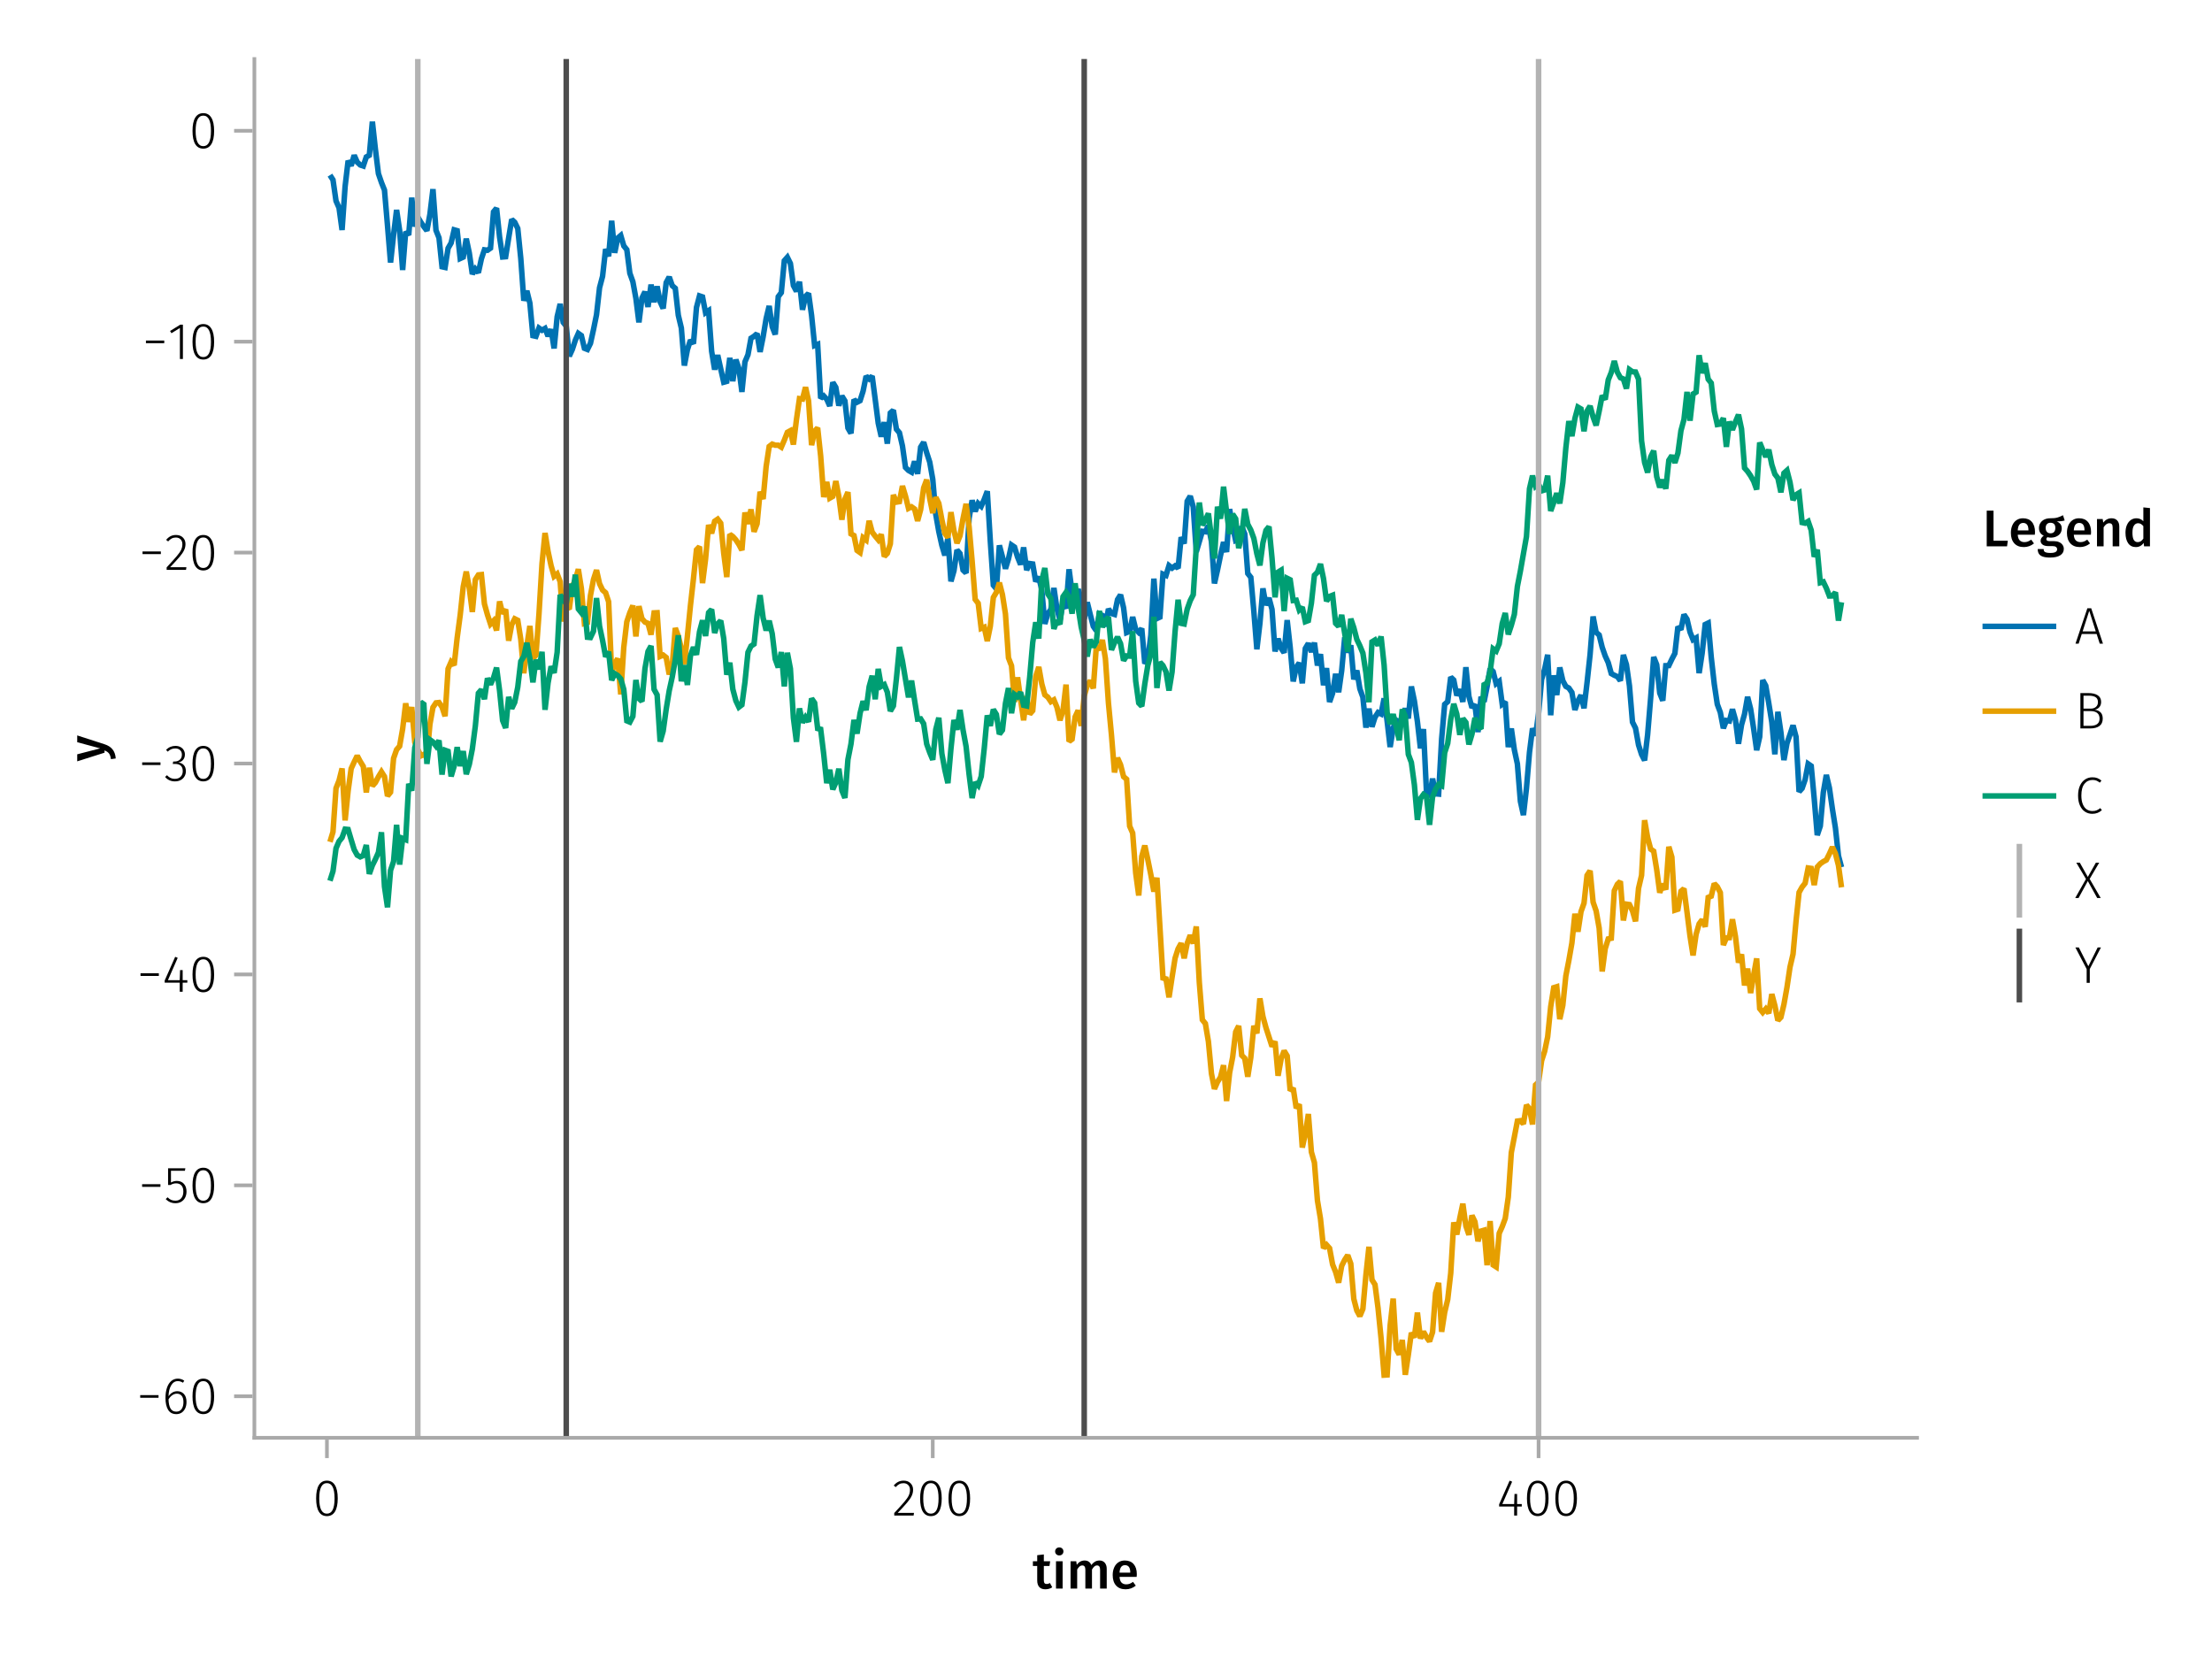<?xml version="1.0" encoding="UTF-8"?>
<svg xmlns="http://www.w3.org/2000/svg" xmlns:xlink="http://www.w3.org/1999/xlink" width="600" height="450" viewBox="0 0 600 450">
<defs>
<g>
<g id="glyph-0-0-07c8fd82">
<path d="M 5.312 -0.344 C 5.051 -0.156 4.758 -0.02 4.438 0.062 C 4.125 0.156 3.797 0.203 3.453 0.203 C 2.723 0.203 2.172 0 1.797 -0.406 C 1.422 -0.812 1.234 -1.414 1.234 -2.219 L 1.234 -6.125 L 0.062 -6.125 L 0.062 -7.406 L 1.234 -7.406 L 1.234 -9.047 L 3.031 -9.25 L 3.031 -7.406 L 4.75 -7.406 L 4.562 -6.125 L 3.031 -6.125 L 3.031 -2.25 C 3.031 -1.883 3.094 -1.625 3.219 -1.469 C 3.344 -1.312 3.539 -1.234 3.812 -1.234 C 4.082 -1.234 4.375 -1.32 4.688 -1.5 Z M 5.312 -0.344 "/>
</g>
<g id="glyph-0-1-07c8fd82">
<path d="M 2.875 -7.406 L 2.875 0 L 1.078 0 L 1.078 -7.406 Z M 1.969 -11.156 C 2.301 -11.156 2.57 -11.051 2.781 -10.844 C 2.988 -10.633 3.094 -10.375 3.094 -10.062 C 3.094 -9.758 2.988 -9.504 2.781 -9.297 C 2.57 -9.086 2.301 -8.984 1.969 -8.984 C 1.633 -8.984 1.363 -9.086 1.156 -9.297 C 0.945 -9.504 0.844 -9.758 0.844 -10.062 C 0.844 -10.375 0.945 -10.633 1.156 -10.844 C 1.363 -11.051 1.633 -11.156 1.969 -11.156 Z M 1.969 -11.156 "/>
</g>
<g id="glyph-1-0-07c8fd82">
<path d="M 8.938 -7.609 C 9.531 -7.609 10.004 -7.406 10.359 -7 C 10.711 -6.594 10.891 -6.047 10.891 -5.359 L 10.891 0 L 9.094 0 L 9.094 -5.078 C 9.094 -5.867 8.82 -6.266 8.281 -6.266 C 8 -6.266 7.75 -6.172 7.531 -5.984 C 7.32 -5.805 7.109 -5.531 6.891 -5.156 L 6.891 0 L 5.094 0 L 5.094 -5.078 C 5.094 -5.867 4.82 -6.266 4.281 -6.266 C 3.988 -6.266 3.734 -6.172 3.516 -5.984 C 3.305 -5.805 3.094 -5.531 2.875 -5.156 L 2.875 0 L 1.078 0 L 1.078 -7.406 L 2.625 -7.406 L 2.766 -6.438 C 3.328 -7.219 4.039 -7.609 4.906 -7.609 C 5.344 -7.609 5.719 -7.5 6.031 -7.281 C 6.344 -7.062 6.566 -6.758 6.703 -6.375 C 7.004 -6.77 7.332 -7.07 7.688 -7.281 C 8.051 -7.5 8.469 -7.609 8.938 -7.609 Z M 8.938 -7.609 "/>
</g>
<g id="glyph-2-0-07c8fd82">
<path d="M 7.156 -3.875 C 7.156 -3.781 7.141 -3.539 7.109 -3.156 L 2.469 -3.156 C 2.52 -2.438 2.703 -1.922 3.016 -1.609 C 3.336 -1.297 3.758 -1.141 4.281 -1.141 C 4.613 -1.141 4.922 -1.191 5.203 -1.297 C 5.492 -1.41 5.801 -1.582 6.125 -1.812 L 6.875 -0.781 C 6.051 -0.125 5.133 0.203 4.125 0.203 C 3 0.203 2.129 -0.141 1.516 -0.828 C 0.91 -1.516 0.609 -2.457 0.609 -3.656 C 0.609 -4.406 0.738 -5.082 1 -5.688 C 1.258 -6.289 1.633 -6.758 2.125 -7.094 C 2.625 -7.438 3.211 -7.609 3.891 -7.609 C 4.93 -7.609 5.734 -7.281 6.297 -6.625 C 6.867 -5.969 7.156 -5.051 7.156 -3.875 Z M 5.375 -4.391 C 5.375 -5.691 4.895 -6.344 3.938 -6.344 C 3.5 -6.344 3.156 -6.18 2.906 -5.859 C 2.656 -5.535 2.508 -5.02 2.469 -4.312 L 5.375 -4.312 Z M 5.375 -4.391 "/>
</g>
<g id="glyph-3-0-07c8fd82">
<path d="M 3.844 -9.469 C 4.812 -9.469 5.539 -9.055 6.031 -8.234 C 6.531 -7.422 6.781 -6.223 6.781 -4.641 C 6.781 -3.078 6.531 -1.883 6.031 -1.062 C 5.531 -0.25 4.801 0.156 3.844 0.156 C 2.883 0.156 2.156 -0.25 1.656 -1.062 C 1.164 -1.883 0.922 -3.082 0.922 -4.656 C 0.922 -6.238 1.164 -7.438 1.656 -8.25 C 2.156 -9.062 2.883 -9.469 3.844 -9.469 Z M 3.844 -8.797 C 2.457 -8.797 1.766 -7.414 1.766 -4.656 C 1.766 -1.895 2.457 -0.516 3.844 -0.516 C 4.531 -0.516 5.047 -0.848 5.391 -1.516 C 5.742 -2.191 5.922 -3.234 5.922 -4.641 C 5.922 -6.055 5.742 -7.102 5.391 -7.781 C 5.047 -8.457 4.531 -8.797 3.844 -8.797 Z M 3.844 -8.797 "/>
</g>
<g id="glyph-4-0-07c8fd82">
<path d="M 3.156 -9.469 C 3.938 -9.469 4.555 -9.238 5.016 -8.781 C 5.484 -8.32 5.719 -7.734 5.719 -7.016 C 5.719 -6.41 5.586 -5.844 5.328 -5.312 C 5.078 -4.781 4.68 -4.195 4.141 -3.562 C 3.609 -2.926 2.742 -1.977 1.547 -0.719 L 5.969 -0.719 L 5.859 0 L 0.609 0 L 0.609 -0.688 C 1.879 -2.051 2.789 -3.062 3.344 -3.719 C 3.906 -4.375 4.301 -4.941 4.531 -5.422 C 4.758 -5.898 4.875 -6.414 4.875 -6.969 C 4.875 -7.52 4.711 -7.957 4.391 -8.281 C 4.066 -8.613 3.641 -8.781 3.109 -8.781 C 2.68 -8.781 2.301 -8.691 1.969 -8.516 C 1.633 -8.336 1.316 -8.07 1.016 -7.719 L 0.469 -8.141 C 0.832 -8.586 1.234 -8.922 1.672 -9.141 C 2.109 -9.359 2.602 -9.469 3.156 -9.469 Z M 3.156 -9.469 "/>
</g>
<g id="glyph-5-0-07c8fd82">
<path d="M 3.844 -9.469 C 4.812 -9.469 5.539 -9.055 6.031 -8.234 C 6.531 -7.422 6.781 -6.223 6.781 -4.641 C 6.781 -3.078 6.531 -1.883 6.031 -1.062 C 5.531 -0.25 4.801 0.156 3.844 0.156 C 2.883 0.156 2.156 -0.25 1.656 -1.062 C 1.164 -1.883 0.922 -3.082 0.922 -4.656 C 0.922 -6.238 1.164 -7.438 1.656 -8.25 C 2.156 -9.062 2.883 -9.469 3.844 -9.469 Z M 3.844 -8.797 C 2.457 -8.797 1.766 -7.414 1.766 -4.656 C 1.766 -1.895 2.457 -0.516 3.844 -0.516 C 4.531 -0.516 5.047 -0.848 5.391 -1.516 C 5.742 -2.191 5.922 -3.234 5.922 -4.641 C 5.922 -6.055 5.742 -7.102 5.391 -7.781 C 5.047 -8.457 4.531 -8.797 3.844 -8.797 Z M 3.844 -8.797 "/>
</g>
<g id="glyph-6-0-07c8fd82">
<path d="M 3.844 -9.469 C 4.812 -9.469 5.539 -9.055 6.031 -8.234 C 6.531 -7.422 6.781 -6.223 6.781 -4.641 C 6.781 -3.078 6.531 -1.883 6.031 -1.062 C 5.531 -0.25 4.801 0.156 3.844 0.156 C 2.883 0.156 2.156 -0.25 1.656 -1.062 C 1.164 -1.883 0.922 -3.082 0.922 -4.656 C 0.922 -6.238 1.164 -7.438 1.656 -8.25 C 2.156 -9.062 2.883 -9.469 3.844 -9.469 Z M 3.844 -8.797 C 2.457 -8.797 1.766 -7.414 1.766 -4.656 C 1.766 -1.895 2.457 -0.516 3.844 -0.516 C 4.531 -0.516 5.047 -0.848 5.391 -1.516 C 5.742 -2.191 5.922 -3.234 5.922 -4.641 C 5.922 -6.055 5.742 -7.102 5.391 -7.781 C 5.047 -8.457 4.531 -8.797 3.844 -8.797 Z M 3.844 -8.797 "/>
</g>
<g id="glyph-6-1-07c8fd82">
<path d="M 6.766 -3.125 L 6.766 -2.453 L 5.5 -2.453 L 5.5 0 L 4.703 0 L 4.703 -2.453 L 0.625 -2.453 L 0.625 -3.047 L 3.469 -9.469 L 4.156 -9.188 L 1.5 -3.125 L 4.703 -3.125 L 4.797 -5.859 L 5.5 -5.859 L 5.5 -3.125 Z M 6.766 -3.125 "/>
</g>
<g id="glyph-6-2-07c8fd82">
<path d="M 6.797 0 L 5.953 -2.625 L 1.922 -2.625 L 1.078 0 L 0.219 0 L 3.438 -9.594 L 4.484 -9.594 L 7.672 0 Z M 2.156 -3.328 L 5.719 -3.328 L 3.953 -8.906 Z M 2.156 -3.328 "/>
</g>
<g id="glyph-6-3-07c8fd82">
<path d="M 5.406 -5.078 C 6.062 -5.004 6.594 -4.773 7 -4.391 C 7.406 -4.004 7.609 -3.426 7.609 -2.656 C 7.609 -1.758 7.305 -1.094 6.703 -0.656 C 6.098 -0.219 5.254 0 4.172 0 L 1.547 0 L 1.547 -9.594 L 3.703 -9.594 C 4.805 -9.594 5.66 -9.391 6.266 -8.984 C 6.867 -8.586 7.172 -7.992 7.172 -7.203 C 7.172 -6.609 7.008 -6.129 6.688 -5.766 C 6.363 -5.398 5.938 -5.172 5.406 -5.078 Z M 2.391 -8.891 L 2.391 -5.375 L 4.328 -5.375 C 4.922 -5.375 5.398 -5.531 5.766 -5.844 C 6.129 -6.156 6.312 -6.586 6.312 -7.141 C 6.312 -7.766 6.098 -8.211 5.672 -8.484 C 5.254 -8.754 4.625 -8.891 3.781 -8.891 Z M 4.172 -0.703 C 5.891 -0.703 6.75 -1.352 6.75 -2.656 C 6.75 -3.352 6.535 -3.867 6.109 -4.203 C 5.68 -4.535 5.117 -4.703 4.422 -4.703 L 2.391 -4.703 L 2.391 -0.703 Z M 4.172 -0.703 "/>
</g>
<g id="glyph-6-4-07c8fd82">
<path d="M 4.797 -9.75 C 5.328 -9.75 5.773 -9.676 6.141 -9.531 C 6.516 -9.383 6.891 -9.16 7.266 -8.859 L 6.812 -8.297 C 6.488 -8.555 6.176 -8.742 5.875 -8.859 C 5.582 -8.973 5.242 -9.031 4.859 -9.031 C 3.953 -9.031 3.219 -8.68 2.656 -7.984 C 2.094 -7.297 1.812 -6.234 1.812 -4.797 C 1.812 -3.867 1.941 -3.086 2.203 -2.453 C 2.461 -1.816 2.816 -1.348 3.266 -1.047 C 3.723 -0.742 4.238 -0.594 4.812 -0.594 C 5.27 -0.594 5.656 -0.66 5.969 -0.797 C 6.289 -0.93 6.613 -1.129 6.938 -1.391 L 7.375 -0.844 C 6.676 -0.176 5.812 0.156 4.781 0.156 C 4.039 0.156 3.379 -0.035 2.797 -0.422 C 2.211 -0.805 1.754 -1.367 1.422 -2.109 C 1.086 -2.848 0.922 -3.742 0.922 -4.797 C 0.922 -5.859 1.094 -6.758 1.438 -7.5 C 1.781 -8.238 2.242 -8.797 2.828 -9.172 C 3.41 -9.555 4.066 -9.75 4.797 -9.75 Z M 4.797 -9.75 "/>
</g>
<g id="glyph-6-5-07c8fd82">
<path d="M 7.125 -9.594 L 4.094 -3.75 L 4.094 0 L 3.25 0 L 3.25 -3.734 L 0.188 -9.594 L 1.125 -9.594 L 3.703 -4.5 L 6.234 -9.594 Z M 7.125 -9.594 "/>
</g>
<g id="glyph-7-0-07c8fd82">
<path d="M 3.844 -9.469 C 4.812 -9.469 5.539 -9.055 6.031 -8.234 C 6.531 -7.422 6.781 -6.223 6.781 -4.641 C 6.781 -3.078 6.531 -1.883 6.031 -1.062 C 5.531 -0.25 4.801 0.156 3.844 0.156 C 2.883 0.156 2.156 -0.25 1.656 -1.062 C 1.164 -1.883 0.922 -3.082 0.922 -4.656 C 0.922 -6.238 1.164 -7.438 1.656 -8.25 C 2.156 -9.062 2.883 -9.469 3.844 -9.469 Z M 3.844 -8.797 C 2.457 -8.797 1.766 -7.414 1.766 -4.656 C 1.766 -1.895 2.457 -0.516 3.844 -0.516 C 4.531 -0.516 5.047 -0.848 5.391 -1.516 C 5.742 -2.191 5.922 -3.234 5.922 -4.641 C 5.922 -6.055 5.742 -7.102 5.391 -7.781 C 5.047 -8.457 4.531 -8.797 3.844 -8.797 Z M 3.844 -8.797 "/>
</g>
<g id="glyph-8-0-07c8fd82">
<path d="M 3.844 -9.469 C 4.812 -9.469 5.539 -9.055 6.031 -8.234 C 6.531 -7.422 6.781 -6.223 6.781 -4.641 C 6.781 -3.078 6.531 -1.883 6.031 -1.062 C 5.531 -0.25 4.801 0.156 3.844 0.156 C 2.883 0.156 2.156 -0.25 1.656 -1.062 C 1.164 -1.883 0.922 -3.082 0.922 -4.656 C 0.922 -6.238 1.164 -7.438 1.656 -8.25 C 2.156 -9.062 2.883 -9.469 3.844 -9.469 Z M 3.844 -8.797 C 2.457 -8.797 1.766 -7.414 1.766 -4.656 C 1.766 -1.895 2.457 -0.516 3.844 -0.516 C 4.531 -0.516 5.047 -0.848 5.391 -1.516 C 5.742 -2.191 5.922 -3.234 5.922 -4.641 C 5.922 -6.055 5.742 -7.102 5.391 -7.781 C 5.047 -8.457 4.531 -8.797 3.844 -8.797 Z M 3.844 -8.797 "/>
</g>
<g id="glyph-9-0-07c8fd82">
<path d="M 0.031 -4.656 C 0.945 -4.363 1.656 -3.91 2.156 -3.297 C 2.664 -2.691 2.961 -1.863 3.047 -0.812 L 1.75 -0.625 C 1.676 -1.113 1.57 -1.504 1.438 -1.797 C 1.301 -2.086 1.117 -2.32 0.891 -2.5 C 0.672 -2.676 0.375 -2.844 0 -3 L 0 -2.375 L -7.406 -0.031 L -7.406 -1.938 L -1.188 -3.547 L -7.406 -5.219 L -7.406 -7.062 Z M 0.031 -4.656 "/>
</g>
<g id="glyph-10-0-07c8fd82">
<path d="M 0.969 -4.281 L 0.969 -5 L 5.938 -5 L 5.938 -4.281 Z M 0.969 -4.281 "/>
</g>
<g id="glyph-10-1-07c8fd82">
<path d="M 5.672 -8.641 L 1.891 -8.641 L 1.891 -5.453 C 2.398 -5.742 2.93 -5.891 3.484 -5.891 C 4.285 -5.891 4.922 -5.629 5.391 -5.109 C 5.867 -4.598 6.109 -3.895 6.109 -3 C 6.109 -2.395 5.984 -1.848 5.734 -1.359 C 5.484 -0.879 5.129 -0.504 4.672 -0.234 C 4.223 0.023 3.703 0.156 3.109 0.156 C 2.066 0.156 1.188 -0.219 0.469 -0.969 L 0.984 -1.453 C 1.273 -1.141 1.586 -0.906 1.922 -0.75 C 2.266 -0.602 2.66 -0.531 3.109 -0.531 C 3.773 -0.531 4.297 -0.75 4.672 -1.188 C 5.055 -1.633 5.25 -2.242 5.25 -3.016 C 5.25 -3.754 5.07 -4.305 4.719 -4.672 C 4.375 -5.047 3.898 -5.234 3.297 -5.234 C 3.004 -5.234 2.742 -5.195 2.516 -5.125 C 2.285 -5.062 2.031 -4.945 1.75 -4.781 L 1.109 -4.781 L 1.109 -9.312 L 5.797 -9.312 Z M 5.672 -8.641 "/>
</g>
<g id="glyph-11-0-07c8fd82">
<path d="M 4.141 -6.062 C 4.859 -6.062 5.453 -5.812 5.922 -5.312 C 6.391 -4.812 6.625 -4.086 6.625 -3.141 C 6.625 -2.473 6.504 -1.891 6.266 -1.391 C 6.023 -0.891 5.695 -0.504 5.281 -0.234 C 4.863 0.023 4.395 0.156 3.875 0.156 C 2.852 0.156 2.102 -0.238 1.625 -1.031 C 1.156 -1.82 0.922 -2.879 0.922 -4.203 C 0.922 -5.273 1.055 -6.207 1.328 -7 C 1.598 -7.789 1.984 -8.398 2.484 -8.828 C 2.992 -9.254 3.594 -9.469 4.281 -9.469 C 4.906 -9.469 5.484 -9.285 6.016 -8.922 L 5.672 -8.359 C 5.223 -8.648 4.754 -8.797 4.266 -8.797 C 3.516 -8.797 2.914 -8.414 2.469 -7.656 C 2.02 -6.906 1.781 -5.914 1.75 -4.688 C 2.375 -5.602 3.172 -6.062 4.141 -6.062 Z M 3.875 -0.516 C 4.488 -0.516 4.961 -0.75 5.297 -1.219 C 5.629 -1.695 5.797 -2.328 5.797 -3.109 C 5.797 -3.879 5.633 -4.453 5.312 -4.828 C 4.988 -5.203 4.562 -5.391 4.031 -5.391 C 3.562 -5.391 3.133 -5.25 2.75 -4.969 C 2.363 -4.695 2.031 -4.32 1.75 -3.844 C 1.781 -2.758 1.961 -1.93 2.297 -1.359 C 2.629 -0.797 3.156 -0.516 3.875 -0.516 Z M 3.875 -0.516 "/>
</g>
<g id="glyph-12-0-07c8fd82">
<path d="M 6.766 -3.125 L 6.766 -2.453 L 5.5 -2.453 L 5.5 0 L 4.703 0 L 4.703 -2.453 L 0.625 -2.453 L 0.625 -3.047 L 3.469 -9.469 L 4.156 -9.188 L 1.5 -3.125 L 4.703 -3.125 L 4.797 -5.859 L 5.5 -5.859 L 5.5 -3.125 Z M 6.766 -3.125 "/>
</g>
<g id="glyph-13-0-07c8fd82">
<path d="M 0.969 -4.281 L 0.969 -5 L 5.938 -5 L 5.938 -4.281 Z M 0.969 -4.281 "/>
</g>
<g id="glyph-14-0-07c8fd82">
<path d="M 3.094 -9.469 C 3.613 -9.469 4.066 -9.363 4.453 -9.156 C 4.848 -8.945 5.145 -8.664 5.344 -8.312 C 5.551 -7.969 5.656 -7.578 5.656 -7.141 C 5.656 -6.535 5.484 -6.039 5.141 -5.656 C 4.805 -5.281 4.367 -5.047 3.828 -4.953 C 4.43 -4.922 4.93 -4.703 5.328 -4.297 C 5.723 -3.898 5.922 -3.344 5.922 -2.625 C 5.922 -2.082 5.797 -1.602 5.547 -1.188 C 5.305 -0.77 4.961 -0.441 4.516 -0.203 C 4.066 0.035 3.547 0.156 2.953 0.156 C 1.867 0.156 0.977 -0.242 0.281 -1.047 L 0.797 -1.516 C 1.117 -1.172 1.445 -0.922 1.781 -0.766 C 2.125 -0.609 2.504 -0.531 2.922 -0.531 C 3.598 -0.531 4.125 -0.723 4.5 -1.109 C 4.883 -1.492 5.078 -2 5.078 -2.625 C 5.078 -3.926 4.379 -4.578 2.984 -4.578 L 2.359 -4.578 L 2.484 -5.234 L 2.922 -5.234 C 3.453 -5.234 3.906 -5.395 4.281 -5.719 C 4.656 -6.039 4.844 -6.5 4.844 -7.094 C 4.844 -7.613 4.676 -8.023 4.344 -8.328 C 4.02 -8.629 3.586 -8.781 3.047 -8.781 C 2.66 -8.781 2.301 -8.711 1.969 -8.578 C 1.645 -8.441 1.316 -8.219 0.984 -7.906 L 0.547 -8.406 C 0.922 -8.77 1.312 -9.035 1.719 -9.203 C 2.133 -9.379 2.594 -9.469 3.094 -9.469 Z M 3.094 -9.469 "/>
</g>
<g id="glyph-15-0-07c8fd82">
<path d="M 3.844 -9.469 C 4.812 -9.469 5.539 -9.055 6.031 -8.234 C 6.531 -7.422 6.781 -6.223 6.781 -4.641 C 6.781 -3.078 6.531 -1.883 6.031 -1.062 C 5.531 -0.25 4.801 0.156 3.844 0.156 C 2.883 0.156 2.156 -0.25 1.656 -1.062 C 1.164 -1.883 0.922 -3.082 0.922 -4.656 C 0.922 -6.238 1.164 -7.438 1.656 -8.25 C 2.156 -9.062 2.883 -9.469 3.844 -9.469 Z M 3.844 -8.797 C 2.457 -8.797 1.766 -7.414 1.766 -4.656 C 1.766 -1.895 2.457 -0.516 3.844 -0.516 C 4.531 -0.516 5.047 -0.848 5.391 -1.516 C 5.742 -2.191 5.922 -3.234 5.922 -4.641 C 5.922 -6.055 5.742 -7.102 5.391 -7.781 C 5.047 -8.457 4.531 -8.797 3.844 -8.797 Z M 3.844 -8.797 "/>
</g>
<g id="glyph-16-0-07c8fd82">
<path d="M 0.969 -4.281 L 0.969 -5 L 5.938 -5 L 5.938 -4.281 Z M 0.969 -4.281 "/>
</g>
<g id="glyph-17-0-07c8fd82">
<path d="M 3.156 -9.469 C 3.938 -9.469 4.555 -9.238 5.016 -8.781 C 5.484 -8.32 5.719 -7.734 5.719 -7.016 C 5.719 -6.41 5.586 -5.844 5.328 -5.312 C 5.078 -4.781 4.68 -4.195 4.141 -3.562 C 3.609 -2.926 2.742 -1.977 1.547 -0.719 L 5.969 -0.719 L 5.859 0 L 0.609 0 L 0.609 -0.688 C 1.879 -2.051 2.789 -3.062 3.344 -3.719 C 3.906 -4.375 4.301 -4.941 4.531 -5.422 C 4.758 -5.898 4.875 -6.414 4.875 -6.969 C 4.875 -7.52 4.711 -7.957 4.391 -8.281 C 4.066 -8.613 3.641 -8.781 3.109 -8.781 C 2.68 -8.781 2.301 -8.691 1.969 -8.516 C 1.633 -8.336 1.316 -8.07 1.016 -7.719 L 0.469 -8.141 C 0.832 -8.586 1.234 -8.922 1.672 -9.141 C 2.109 -9.359 2.602 -9.469 3.156 -9.469 Z M 3.156 -9.469 "/>
</g>
<g id="glyph-18-0-07c8fd82">
<path d="M 3.844 -9.469 C 4.812 -9.469 5.539 -9.055 6.031 -8.234 C 6.531 -7.422 6.781 -6.223 6.781 -4.641 C 6.781 -3.078 6.531 -1.883 6.031 -1.062 C 5.531 -0.25 4.801 0.156 3.844 0.156 C 2.883 0.156 2.156 -0.25 1.656 -1.062 C 1.164 -1.883 0.922 -3.082 0.922 -4.656 C 0.922 -6.238 1.164 -7.438 1.656 -8.25 C 2.156 -9.062 2.883 -9.469 3.844 -9.469 Z M 3.844 -8.797 C 2.457 -8.797 1.766 -7.414 1.766 -4.656 C 1.766 -1.895 2.457 -0.516 3.844 -0.516 C 4.531 -0.516 5.047 -0.848 5.391 -1.516 C 5.742 -2.191 5.922 -3.234 5.922 -4.641 C 5.922 -6.055 5.742 -7.102 5.391 -7.781 C 5.047 -8.457 4.531 -8.797 3.844 -8.797 Z M 3.844 -8.797 "/>
</g>
<g id="glyph-19-0-07c8fd82">
<path d="M 0.969 -4.281 L 0.969 -5 L 5.938 -5 L 5.938 -4.281 Z M 0.969 -4.281 "/>
</g>
<g id="glyph-20-0-07c8fd82">
<path d="M 4.094 -9.312 L 4.094 0 L 3.281 0 L 3.281 -8.406 L 0.984 -6.984 L 0.609 -7.594 L 3.391 -9.312 Z M 4.094 -9.312 "/>
</g>
<g id="glyph-21-0-07c8fd82">
<path d="M 3.844 -9.469 C 4.812 -9.469 5.539 -9.055 6.031 -8.234 C 6.531 -7.422 6.781 -6.223 6.781 -4.641 C 6.781 -3.078 6.531 -1.883 6.031 -1.062 C 5.531 -0.25 4.801 0.156 3.844 0.156 C 2.883 0.156 2.156 -0.25 1.656 -1.062 C 1.164 -1.883 0.922 -3.082 0.922 -4.656 C 0.922 -6.238 1.164 -7.438 1.656 -8.25 C 2.156 -9.062 2.883 -9.469 3.844 -9.469 Z M 3.844 -8.797 C 2.457 -8.797 1.766 -7.414 1.766 -4.656 C 1.766 -1.895 2.457 -0.516 3.844 -0.516 C 4.531 -0.516 5.047 -0.848 5.391 -1.516 C 5.742 -2.191 5.922 -3.234 5.922 -4.641 C 5.922 -6.055 5.742 -7.102 5.391 -7.781 C 5.047 -8.457 4.531 -8.797 3.844 -8.797 Z M 3.844 -8.797 "/>
</g>
<g id="glyph-22-0-07c8fd82">
<path d="M 3.844 -9.469 C 4.812 -9.469 5.539 -9.055 6.031 -8.234 C 6.531 -7.422 6.781 -6.223 6.781 -4.641 C 6.781 -3.078 6.531 -1.883 6.031 -1.062 C 5.531 -0.25 4.801 0.156 3.844 0.156 C 2.883 0.156 2.156 -0.25 1.656 -1.062 C 1.164 -1.883 0.922 -3.082 0.922 -4.656 C 0.922 -6.238 1.164 -7.438 1.656 -8.25 C 2.156 -9.062 2.883 -9.469 3.844 -9.469 Z M 3.844 -8.797 C 2.457 -8.797 1.766 -7.414 1.766 -4.656 C 1.766 -1.895 2.457 -0.516 3.844 -0.516 C 4.531 -0.516 5.047 -0.848 5.391 -1.516 C 5.742 -2.191 5.922 -3.234 5.922 -4.641 C 5.922 -6.055 5.742 -7.102 5.391 -7.781 C 5.047 -8.457 4.531 -8.797 3.844 -8.797 Z M 3.844 -8.797 "/>
</g>
<g id="glyph-23-0-07c8fd82">
<path d="M 2.984 -9.672 L 2.984 -1.516 L 6.859 -1.516 L 6.656 0 L 1.141 0 L 1.141 -9.672 Z M 2.984 -9.672 "/>
</g>
<g id="glyph-23-1-07c8fd82">
<path d="M 7.156 -3.875 C 7.156 -3.781 7.141 -3.539 7.109 -3.156 L 2.469 -3.156 C 2.52 -2.438 2.703 -1.922 3.016 -1.609 C 3.336 -1.297 3.758 -1.141 4.281 -1.141 C 4.613 -1.141 4.922 -1.191 5.203 -1.297 C 5.492 -1.41 5.801 -1.582 6.125 -1.812 L 6.875 -0.781 C 6.051 -0.125 5.133 0.203 4.125 0.203 C 3 0.203 2.129 -0.141 1.516 -0.828 C 0.91 -1.516 0.609 -2.457 0.609 -3.656 C 0.609 -4.406 0.738 -5.082 1 -5.688 C 1.258 -6.289 1.633 -6.758 2.125 -7.094 C 2.625 -7.438 3.211 -7.609 3.891 -7.609 C 4.93 -7.609 5.734 -7.281 6.297 -6.625 C 6.867 -5.969 7.156 -5.051 7.156 -3.875 Z M 5.375 -4.391 C 5.375 -5.691 4.895 -6.344 3.938 -6.344 C 3.5 -6.344 3.156 -6.18 2.906 -5.859 C 2.656 -5.535 2.508 -5.02 2.469 -4.312 L 5.375 -4.312 Z M 5.375 -4.391 "/>
</g>
<g id="glyph-23-2-07c8fd82">
<path d="M 7.516 -7.016 C 7.035 -6.848 6.32 -6.766 5.375 -6.766 C 5.832 -6.555 6.172 -6.301 6.391 -6 C 6.609 -5.695 6.719 -5.316 6.719 -4.859 C 6.719 -4.367 6.598 -3.938 6.359 -3.562 C 6.117 -3.195 5.77 -2.906 5.312 -2.688 C 4.863 -2.469 4.336 -2.359 3.734 -2.359 C 3.398 -2.359 3.109 -2.398 2.859 -2.484 C 2.648 -2.336 2.547 -2.156 2.547 -1.938 C 2.547 -1.582 2.844 -1.406 3.438 -1.406 L 4.578 -1.406 C 5.117 -1.406 5.594 -1.316 6 -1.141 C 6.406 -0.961 6.719 -0.711 6.938 -0.391 C 7.164 -0.078 7.281 0.281 7.281 0.688 C 7.281 1.438 6.961 2.016 6.328 2.422 C 5.691 2.836 4.773 3.047 3.578 3.047 C 2.723 3.047 2.051 2.957 1.562 2.781 C 1.07 2.602 0.723 2.348 0.516 2.016 C 0.305 1.68 0.203 1.254 0.203 0.734 L 1.812 0.734 C 1.812 0.992 1.859 1.195 1.953 1.344 C 2.055 1.488 2.238 1.598 2.5 1.672 C 2.758 1.754 3.129 1.797 3.609 1.797 C 4.297 1.797 4.773 1.707 5.047 1.531 C 5.328 1.363 5.469 1.125 5.469 0.812 C 5.469 0.531 5.359 0.312 5.141 0.156 C 4.93 0.008 4.625 -0.062 4.219 -0.062 L 3.094 -0.062 C 2.395 -0.062 1.867 -0.195 1.516 -0.469 C 1.16 -0.738 0.984 -1.082 0.984 -1.5 C 0.984 -1.758 1.055 -2.008 1.203 -2.25 C 1.359 -2.5 1.57 -2.707 1.844 -2.875 C 1.395 -3.102 1.066 -3.383 0.859 -3.719 C 0.648 -4.062 0.547 -4.473 0.547 -4.953 C 0.547 -5.484 0.676 -5.945 0.938 -6.344 C 1.195 -6.75 1.555 -7.062 2.016 -7.281 C 2.484 -7.5 3.016 -7.609 3.609 -7.609 C 4.391 -7.598 5.02 -7.66 5.5 -7.797 C 5.988 -7.93 6.508 -8.145 7.062 -8.438 Z M 3.641 -6.391 C 3.234 -6.391 2.914 -6.258 2.688 -6 C 2.469 -5.75 2.359 -5.41 2.359 -4.984 C 2.359 -4.535 2.473 -4.18 2.703 -3.922 C 2.93 -3.66 3.254 -3.531 3.672 -3.531 C 4.098 -3.531 4.422 -3.656 4.641 -3.906 C 4.867 -4.164 4.984 -4.531 4.984 -5 C 4.984 -5.926 4.535 -6.391 3.641 -6.391 Z M 3.641 -6.391 "/>
</g>
<g id="glyph-23-3-07c8fd82">
<path d="M 5.031 -7.609 C 5.688 -7.609 6.195 -7.41 6.562 -7.016 C 6.938 -6.617 7.125 -6.066 7.125 -5.359 L 7.125 0 L 5.328 0 L 5.328 -5.078 C 5.328 -5.516 5.25 -5.82 5.094 -6 C 4.945 -6.176 4.723 -6.266 4.422 -6.266 C 4.117 -6.266 3.844 -6.172 3.594 -5.984 C 3.344 -5.797 3.102 -5.52 2.875 -5.156 L 2.875 0 L 1.078 0 L 1.078 -7.406 L 2.625 -7.406 L 2.766 -6.438 C 3.379 -7.219 4.133 -7.609 5.031 -7.609 Z M 5.031 -7.609 "/>
</g>
<g id="glyph-24-0-07c8fd82">
<path d="M 7.312 -10.375 L 7.312 0 L 5.719 0 L 5.594 -0.938 C 5.363 -0.582 5.066 -0.301 4.703 -0.094 C 4.348 0.102 3.941 0.203 3.484 0.203 C 2.578 0.203 1.879 -0.145 1.391 -0.844 C 0.91 -1.539 0.672 -2.492 0.672 -3.703 C 0.672 -4.453 0.789 -5.125 1.031 -5.719 C 1.281 -6.312 1.629 -6.773 2.078 -7.109 C 2.535 -7.441 3.062 -7.609 3.656 -7.609 C 4.363 -7.609 4.984 -7.344 5.516 -6.812 L 5.516 -10.562 Z M 3.984 -1.141 C 4.305 -1.141 4.586 -1.219 4.828 -1.375 C 5.066 -1.531 5.297 -1.77 5.516 -2.094 L 5.516 -5.484 C 5.297 -5.742 5.078 -5.938 4.859 -6.062 C 4.641 -6.195 4.391 -6.266 4.109 -6.266 C 3.629 -6.266 3.25 -6.051 2.969 -5.625 C 2.695 -5.207 2.562 -4.566 2.562 -3.703 C 2.562 -2.797 2.68 -2.141 2.922 -1.734 C 3.172 -1.336 3.523 -1.141 3.984 -1.141 Z M 3.984 -1.141 "/>
</g>
<g id="glyph-25-0-07c8fd82">
<path d="M 4.062 -5.188 L 7.062 0 L 6.109 0 L 3.562 -4.609 L 1.047 0 L 0.141 0 L 3.062 -5.156 L 0.438 -9.594 L 1.391 -9.594 L 3.562 -5.719 L 5.75 -9.594 L 6.656 -9.594 Z M 4.062 -5.188 "/>
</g>
</g>
<clipPath id="clip-0-07c8fd82">
<path clip-rule="nonzero" d="M 112 16 L 115 16 L 115 390 L 112 390 Z M 112 16 "/>
</clipPath>
<clipPath id="clip-1-07c8fd82">
<path clip-rule="nonzero" d="M 416 16 L 419 16 L 419 390 L 416 390 Z M 416 16 "/>
</clipPath>
<clipPath id="clip-2-07c8fd82">
<path clip-rule="nonzero" d="M 152 16 L 155 16 L 155 390 L 152 390 Z M 152 16 "/>
</clipPath>
<clipPath id="clip-3-07c8fd82">
<path clip-rule="nonzero" d="M 293 16 L 295 16 L 295 390 L 293 390 Z M 293 16 "/>
</clipPath>
</defs>
<rect x="-60" y="-45" width="720" height="540" fill="rgb(100%, 100%, 100%)" fill-opacity="1"/>
<path fill-rule="nonzero" fill="rgb(100%, 100%, 100%)" fill-opacity="1" d="M 69 390 L 520 390 L 520 16 L 69 16 Z M 69 390 "/>
<g fill="rgb(0%, 0%, 0%)" fill-opacity="1">
<use xlink:href="#glyph-0-0-07c8fd82" x="280.108" y="430.89"/>
</g>
<g fill="rgb(0%, 0%, 0%)" fill-opacity="1">
<use xlink:href="#glyph-0-1-07c8fd82" x="285.358" y="430.89"/>
</g>
<g fill="rgb(0%, 0%, 0%)" fill-opacity="1">
<use xlink:href="#glyph-1-0-07c8fd82" x="289.306" y="430.89"/>
</g>
<g fill="rgb(0%, 0%, 0%)" fill-opacity="1">
<use xlink:href="#glyph-2-0-07c8fd82" x="301.206" y="430.89"/>
</g>
<g fill="rgb(0%, 0%, 0%)" fill-opacity="1">
<use xlink:href="#glyph-3-0-07c8fd82" x="84.828" y="411.09"/>
</g>
<g fill="rgb(0%, 0%, 0%)" fill-opacity="1">
<use xlink:href="#glyph-4-0-07c8fd82" x="241.954" y="411.09"/>
</g>
<g fill="rgb(0%, 0%, 0%)" fill-opacity="1">
<use xlink:href="#glyph-5-0-07c8fd82" x="248.66" y="411.09"/>
</g>
<g fill="rgb(0%, 0%, 0%)" fill-opacity="1">
<use xlink:href="#glyph-6-0-07c8fd82" x="256.36" y="411.09"/>
</g>
<g fill="rgb(0%, 0%, 0%)" fill-opacity="1">
<use xlink:href="#glyph-6-1-07c8fd82" x="406.01" y="411.09"/>
</g>
<g fill="rgb(0%, 0%, 0%)" fill-opacity="1">
<use xlink:href="#glyph-7-0-07c8fd82" x="413.262" y="411.09"/>
</g>
<g fill="rgb(0%, 0%, 0%)" fill-opacity="1">
<use xlink:href="#glyph-8-0-07c8fd82" x="420.962" y="411.09"/>
</g>
<g fill="rgb(0%, 0%, 0%)" fill-opacity="1">
<use xlink:href="#glyph-9-0-07c8fd82" x="28.352" y="206.542"/>
</g>
<g fill="rgb(0%, 0%, 0%)" fill-opacity="1">
<use xlink:href="#glyph-10-0-07c8fd82" x="37.062" y="383.423"/>
</g>
<g fill="rgb(0%, 0%, 0%)" fill-opacity="1">
<use xlink:href="#glyph-11-0-07c8fd82" x="43.964" y="383.423"/>
</g>
<g fill="rgb(0%, 0%, 0%)" fill-opacity="1">
<use xlink:href="#glyph-6-0-07c8fd82" x="51.3" y="383.423"/>
</g>
<g fill="rgb(0%, 0%, 0%)" fill-opacity="1">
<use xlink:href="#glyph-10-0-07c8fd82" x="37.58" y="326.212"/>
</g>
<g fill="rgb(0%, 0%, 0%)" fill-opacity="1">
<use xlink:href="#glyph-10-1-07c8fd82" x="44.482" y="326.212"/>
</g>
<g fill="rgb(0%, 0%, 0%)" fill-opacity="1">
<use xlink:href="#glyph-6-0-07c8fd82" x="51.3" y="326.212"/>
</g>
<g fill="rgb(0%, 0%, 0%)" fill-opacity="1">
<use xlink:href="#glyph-10-0-07c8fd82" x="37.146" y="269.002"/>
</g>
<g fill="rgb(0%, 0%, 0%)" fill-opacity="1">
<use xlink:href="#glyph-12-0-07c8fd82" x="44.048" y="269.002"/>
</g>
<g fill="rgb(0%, 0%, 0%)" fill-opacity="1">
<use xlink:href="#glyph-6-0-07c8fd82" x="51.3" y="269.002"/>
</g>
<g fill="rgb(0%, 0%, 0%)" fill-opacity="1">
<use xlink:href="#glyph-13-0-07c8fd82" x="37.594" y="211.792"/>
</g>
<g fill="rgb(0%, 0%, 0%)" fill-opacity="1">
<use xlink:href="#glyph-14-0-07c8fd82" x="44.496" y="211.792"/>
</g>
<g fill="rgb(0%, 0%, 0%)" fill-opacity="1">
<use xlink:href="#glyph-15-0-07c8fd82" x="51.3" y="211.792"/>
</g>
<g fill="rgb(0%, 0%, 0%)" fill-opacity="1">
<use xlink:href="#glyph-16-0-07c8fd82" x="37.692" y="154.581"/>
</g>
<g fill="rgb(0%, 0%, 0%)" fill-opacity="1">
<use xlink:href="#glyph-17-0-07c8fd82" x="44.594" y="154.581"/>
</g>
<g fill="rgb(0%, 0%, 0%)" fill-opacity="1">
<use xlink:href="#glyph-18-0-07c8fd82" x="51.3" y="154.581"/>
</g>
<g fill="rgb(0%, 0%, 0%)" fill-opacity="1">
<use xlink:href="#glyph-19-0-07c8fd82" x="38.616" y="97.371"/>
</g>
<g fill="rgb(0%, 0%, 0%)" fill-opacity="1">
<use xlink:href="#glyph-20-0-07c8fd82" x="45.518" y="97.371"/>
</g>
<g fill="rgb(0%, 0%, 0%)" fill-opacity="1">
<use xlink:href="#glyph-21-0-07c8fd82" x="51.3" y="97.371"/>
</g>
<g fill="rgb(0%, 0%, 0%)" fill-opacity="1">
<use xlink:href="#glyph-22-0-07c8fd82" x="51.3" y="40.161"/>
</g>
<path fill="none" stroke-width="1.5" stroke-linecap="butt" stroke-linejoin="miter" stroke="rgb(0%, 44.706%, 69.804%)" stroke-opacity="1" stroke-miterlimit="2" d="M 89.5 47.504 L 90.32 48.781 L 91.145 54.504 L 91.965 56.363 L 92.785 62.383 L 93.609 50.57 L 94.43 43.609 L 95.25 44.949 L 96.074 42.121 L 96.895 43.977 L 97.715 44.746 L 98.539 45.027 L 99.359 42.574 L 100.18 42.113 L 101.004 33 L 101.824 40.465 L 102.645 47.094 L 103.469 49.5 L 104.289 51.559 L 105.109 61.145 L 105.934 71.207 L 106.754 63.746 L 107.574 56.941 L 108.398 62.52 L 109.219 73.242 L 110.043 62.867 L 110.863 63.75 L 111.684 53.609 L 112.508 61.426 L 113.328 58.859 L 114.148 60.277 L 114.973 61.473 L 115.793 62.562 L 116.613 58.137 L 117.438 51.309 L 118.258 62.461 L 119.078 64.5 L 119.902 72.355 L 120.723 72.539 L 121.543 67.336 L 122.367 65.898 L 123.188 62.34 L 124.008 62.574 L 124.832 70.117 L 125.652 69.742 L 126.473 64.742 L 127.297 68.637 L 128.117 74.336 L 128.938 72.973 L 129.762 73.949 L 130.582 70.184 L 131.402 67.766 L 132.227 67.883 L 133.047 67.309 L 133.867 57.473 L 134.691 56.477 L 135.512 64.289 L 136.332 69.703 L 137.156 69.633 L 137.977 64.543 L 138.797 59.531 L 139.621 60.289 L 140.441 61.969 L 141.262 70.109 L 142.086 81.562 L 142.906 78.887 L 143.727 82.227 L 144.551 91.047 L 145.371 91.227 L 146.195 88.988 L 147.016 89.574 L 147.836 89.09 L 148.66 91.176 L 149.48 89.336 L 150.301 94.508 L 151.125 85.93 L 151.945 82.445 L 152.766 87.441 L 153.59 88.457 L 154.41 96.609 L 155.23 94.805 L 156.055 92.285 L 156.875 90.434 L 157.695 91.02 L 158.52 94.469 L 159.34 94.793 L 160.16 93.141 L 160.984 89.402 L 161.805 85.348 L 162.625 78.055 L 163.449 74.926 L 164.27 67.582 L 165.09 69.504 L 165.914 59.871 L 166.734 68.57 L 167.555 64.578 L 168.379 63.875 L 169.199 66.691 L 170.02 67.723 L 170.844 74.117 L 171.664 76.422 L 172.484 80.91 L 173.309 87.449 L 174.129 80.84 L 174.949 79.137 L 175.773 83.246 L 176.594 77.203 L 177.414 81.973 L 178.238 77.684 L 179.059 81.836 L 179.879 83.664 L 180.703 76.652 L 181.523 75.129 L 182.344 77.48 L 183.168 78.199 L 183.988 85.512 L 184.812 88.977 L 185.633 99.156 L 186.453 94.867 L 187.277 92.273 L 188.098 93.207 L 188.918 83.391 L 189.742 80.258 L 190.562 80.539 L 191.383 84.812 L 192.207 84.266 L 193.027 95.285 L 193.848 100.258 L 194.672 96.316 L 195.492 100.047 L 196.312 103.676 L 197.137 103.445 L 197.957 97.07 L 198.777 103.395 L 199.602 97.547 L 200.422 99.949 L 201.242 106.305 L 202.066 98.16 L 202.887 96.215 L 203.707 91.746 L 204.531 91.215 L 205.352 90.5 L 206.172 95.449 L 206.996 91.348 L 207.816 86.402 L 208.637 82.996 L 209.461 88.609 L 210.281 90.727 L 211.102 80.469 L 211.926 79.371 L 212.746 70.711 L 213.566 69.785 L 214.391 71.465 L 215.211 77.445 L 216.031 79.008 L 216.855 76.426 L 217.676 84.016 L 218.496 80.387 L 219.32 79.594 L 220.141 85.566 L 220.965 93.715 L 221.785 93.395 L 222.605 108.023 L 223.43 107.395 L 224.25 108.277 L 225.07 110.125 L 225.895 103.719 L 226.715 105.074 L 227.535 110.023 L 228.359 107.418 L 229.18 108.746 L 230 116.094 L 230.824 117.531 L 231.645 108.402 L 232.465 109.109 L 233.289 108.684 L 234.109 106.109 L 234.93 102.043 L 235.754 102.781 L 236.574 102.027 L 237.395 108.312 L 238.219 114.781 L 239.039 118.449 L 239.859 114.516 L 240.684 120.34 L 241.504 112.012 L 242.324 111.293 L 243.148 116.41 L 243.969 117.383 L 244.789 120.973 L 245.613 126.789 L 246.434 127.609 L 247.254 128.07 L 248.078 125.141 L 248.898 128.535 L 249.719 121.289 L 250.543 119.965 L 251.363 122.809 L 252.184 125.336 L 253.008 129.996 L 253.828 139.512 L 254.648 144.18 L 255.473 147.91 L 256.293 150.645 L 257.117 145.859 L 257.938 157.691 L 258.758 154.824 L 259.582 149.188 L 260.402 150.152 L 261.223 154.629 L 262.047 155.418 L 262.867 140.582 L 263.688 135.703 L 264.512 138.723 L 265.332 136.566 L 266.152 137.324 L 266.977 135.434 L 267.797 133.246 L 268.617 146.746 L 269.441 158.734 L 270.262 159.719 L 271.082 147.93 L 271.906 151.023 L 272.727 154.242 L 273.547 151.598 L 274.371 147.832 L 275.191 148.391 L 276.012 151.105 L 276.836 153.137 L 277.656 148.477 L 278.477 154.629 L 279.301 152.859 L 280.121 152.98 L 280.941 157.727 L 281.766 156.473 L 282.586 160.078 L 283.406 169.215 L 284.23 166.438 L 285.051 165.293 L 285.871 159.484 L 286.695 165.109 L 287.516 168.195 L 288.336 163.582 L 289.16 165.023 L 289.98 154.414 L 290.801 160.672 L 291.625 162.367 L 292.445 159.84 L 293.266 162.227 L 294.09 167.898 L 294.91 163.371 L 295.734 166.703 L 296.555 169.883 L 297.375 171.082 L 298.199 166.52 L 299.02 166.934 L 299.84 169.918 L 300.664 165.176 L 301.484 166.406 L 302.305 166.664 L 303.129 162.637 L 303.949 161.348 L 304.77 164.871 L 305.594 171.59 L 306.414 171.258 L 307.234 167.363 L 308.059 170.691 L 308.879 171.531 L 309.699 170.488 L 310.523 179.984 L 311.344 178.918 L 312.164 172.32 L 312.988 156.953 L 313.809 167.777 L 314.629 167.391 L 315.453 155.727 L 316.273 156.074 L 317.094 153.422 L 317.918 154.086 L 318.738 153.488 L 319.559 154.105 L 320.383 145.727 L 321.203 147.445 L 322.023 135.961 L 322.848 134.578 L 323.668 137.496 L 324.488 149.688 L 325.312 146.898 L 326.133 144.121 L 326.953 144.234 L 327.777 142.555 L 328.598 146.883 L 329.418 158.258 L 330.242 154.617 L 331.062 150.648 L 331.883 147.062 L 332.707 149.723 L 333.527 138.094 L 334.352 142.855 L 335.172 146.605 L 335.992 146.273 L 336.816 142.805 L 337.637 144.805 L 338.457 155.551 L 339.281 156.598 L 340.102 165.828 L 340.922 176.117 L 341.746 169.055 L 342.566 159.602 L 343.387 164.148 L 344.211 162.188 L 345.031 165.305 L 345.852 176.707 L 346.676 173.242 L 347.496 175.84 L 348.316 177.051 L 349.141 168.207 L 349.961 175.629 L 350.781 184.836 L 351.605 180.961 L 352.426 179.82 L 353.246 185.348 L 354.07 175.891 L 354.891 174.523 L 355.711 176.836 L 356.535 174.336 L 357.355 180.508 L 358.176 177.438 L 359 185.875 L 359.82 181.223 L 360.641 190.41 L 361.465 188.051 L 362.285 182.777 L 363.105 187.77 L 363.93 181.891 L 364.75 172.887 L 365.57 176.969 L 366.395 175.035 L 367.215 184.27 L 368.035 181.863 L 368.859 186.828 L 369.68 189.121 L 370.504 197.363 L 371.324 192.215 L 372.145 197.133 L 372.969 194.543 L 373.789 193.27 L 374.609 193.664 L 375.434 189.441 L 376.254 195.582 L 377.074 202.625 L 377.898 197.496 L 378.719 195.363 L 379.539 195.898 L 380.363 194.613 L 381.184 192.18 L 382.004 194.879 L 382.828 186.207 L 383.648 190.133 L 384.469 195.734 L 385.293 202.988 L 386.113 197.762 L 386.934 214.934 L 387.758 216.156 L 388.578 211.203 L 389.398 215.316 L 390.223 215.391 L 391.043 200.398 L 391.863 191.059 L 392.688 190.316 L 393.508 183.676 L 394.328 184.461 L 395.152 188.645 L 395.973 187.004 L 396.793 190.387 L 397.617 180.973 L 398.438 188.914 L 399.258 191.938 L 400.082 191.078 L 400.902 198.582 L 401.723 189 L 402.547 190.367 L 403.367 186.262 L 404.188 181.348 L 405.012 182.156 L 405.832 185.434 L 406.656 184.82 L 407.477 190.988 L 408.297 190.359 L 409.121 202.66 L 409.941 197.605 L 410.762 203.371 L 411.586 207.191 L 412.406 217.359 L 413.227 221.09 L 414.051 213.797 L 414.871 204.062 L 415.691 197.578 L 416.516 199.523 L 417.336 193.531 L 418.156 184.281 L 418.98 181.531 L 419.801 177.605 L 420.621 194.008 L 421.445 183.191 L 422.266 188.527 L 423.086 181.043 L 423.91 184.633 L 424.73 186.18 L 425.551 186.633 L 426.375 187.832 L 427.195 192.559 L 428.016 190.129 L 428.84 188.578 L 429.66 192.113 L 430.48 185.184 L 431.305 177.555 L 432.125 167.227 L 432.945 171.531 L 433.77 172.238 L 434.59 175.578 L 435.41 177.93 L 436.234 179.75 L 437.055 182.699 L 437.875 183.164 L 438.699 183.512 L 439.52 184.633 L 440.34 177.648 L 441.164 180.266 L 441.984 186.02 L 442.805 195.855 L 443.629 197.496 L 444.449 202.07 L 445.273 204.645 L 446.094 206.242 L 446.914 199.285 L 447.738 189.293 L 448.559 178.219 L 449.379 180.301 L 450.203 187.996 L 451.023 190.047 L 451.844 180.566 L 452.668 180.535 L 453.488 178.801 L 454.309 177.223 L 455.133 169.988 L 455.953 170.777 L 456.773 166.699 L 457.598 167.957 L 458.418 171.457 L 459.238 173.512 L 460.062 173.035 L 460.883 182.582 L 461.703 177.164 L 462.527 169.402 L 463.348 169 L 464.168 178.273 L 464.992 185.551 L 465.812 191.023 L 466.633 193.234 L 467.457 197.531 L 468.277 195.434 L 469.098 195.57 L 469.922 192.387 L 470.742 195.27 L 471.562 201.738 L 472.387 196.609 L 473.207 193.68 L 474.027 189.02 L 474.852 192.301 L 475.672 197.648 L 476.492 203.488 L 477.316 199.84 L 478.137 184.488 L 478.957 185.996 L 479.781 190.773 L 480.602 195.918 L 481.426 204.605 L 482.246 193.07 L 483.066 198.652 L 483.891 206.172 L 484.711 201.625 L 485.531 199.254 L 486.355 196.758 L 487.176 199.875 L 487.996 214.746 L 488.82 213.828 L 489.641 211.457 L 490.461 207.199 L 491.285 207.773 L 492.105 216.652 L 492.926 226.527 L 493.75 224.055 L 494.57 214.949 L 495.391 210.203 L 496.215 213.707 L 497.035 219.438 L 497.855 224.566 L 498.68 232.145 L 499.5 235.227 "/>
<path fill="none" stroke-width="1.5" stroke-linecap="butt" stroke-linejoin="miter" stroke="rgb(90.196%, 62.353%, 0%)" stroke-opacity="1" stroke-miterlimit="2" d="M 89.5 228.367 L 90.32 225.66 L 91.145 213.805 L 91.965 211.727 L 92.785 208.441 L 93.609 222.535 L 94.43 214.504 L 95.25 208.484 L 96.074 206.68 L 96.895 205 L 97.715 206.547 L 98.539 207.895 L 99.359 214.957 L 100.18 208.254 L 101.004 213.18 L 101.824 212.266 L 102.645 210.703 L 103.469 209.352 L 104.289 210.656 L 105.109 215.906 L 105.934 214.879 L 106.754 205.703 L 107.574 203.344 L 108.398 202.391 L 109.219 197.707 L 110.043 190.773 L 110.863 195.797 L 111.684 191.793 L 112.508 201.348 L 113.328 203.277 L 114.148 205.035 L 114.973 204.629 L 115.793 205.531 L 116.613 196.457 L 117.438 191.871 L 118.258 190.652 L 119.078 190.559 L 119.902 191.77 L 120.723 194.266 L 121.543 181.418 L 122.367 179.535 L 123.188 180.418 L 124.008 172.988 L 124.832 166.801 L 125.652 159.117 L 126.473 155.047 L 127.297 159.559 L 128.117 165.992 L 128.938 157.223 L 129.762 155.945 L 130.582 155.859 L 131.402 163.801 L 132.227 166.766 L 133.047 169.266 L 133.867 168.41 L 134.691 171.008 L 135.512 163.129 L 136.332 166.434 L 137.156 165.301 L 137.977 173.793 L 138.797 169.445 L 139.621 167.852 L 140.441 168.258 L 141.262 173.434 L 142.086 182.621 L 142.906 175.188 L 143.727 169.781 L 144.551 178.605 L 145.371 177.73 L 146.195 166.586 L 147.016 152.918 L 147.836 144.574 L 148.66 149.578 L 149.48 153.43 L 150.301 156.32 L 151.125 155.656 L 151.945 157.785 L 152.766 168.566 L 153.59 164.535 L 154.41 165.227 L 155.23 159.035 L 156.055 157.359 L 156.875 154.395 L 157.695 159.637 L 158.52 169.109 L 159.34 168.867 L 160.16 161.52 L 160.984 157.176 L 161.805 154.641 L 162.625 158.328 L 163.449 160.051 L 164.27 160.773 L 165.09 163.227 L 165.914 182.602 L 166.734 180.016 L 167.555 178.625 L 168.379 188.352 L 169.199 175.59 L 170.02 168.652 L 170.844 166.176 L 171.664 164.262 L 172.484 172.625 L 173.309 164.434 L 174.129 167.809 L 174.949 168.738 L 175.773 169.086 L 176.594 172.148 L 177.414 166.242 L 178.238 166.199 L 179.059 178.047 L 179.879 177.688 L 180.703 178.34 L 181.523 182.926 L 182.344 180.668 L 183.168 170.352 L 183.988 172.527 L 184.812 175.934 L 185.633 180.199 L 186.453 172.562 L 187.277 164.281 L 188.098 156.984 L 188.918 149.133 L 189.742 148.285 L 190.562 158.172 L 191.383 151.641 L 192.207 142.391 L 193.027 144.664 L 193.848 141.391 L 194.672 140.824 L 195.492 141.914 L 196.312 150.07 L 197.137 156.531 L 197.957 144.938 L 198.777 145.527 L 199.602 146.434 L 200.422 147.68 L 201.242 149.234 L 202.066 139.02 L 202.887 142.109 L 203.707 138.172 L 204.531 144.223 L 205.352 142.078 L 206.172 133.398 L 206.996 135.352 L 207.816 126.504 L 208.637 121.113 L 209.461 120.469 L 210.281 120.758 L 211.102 120.762 L 211.926 121.293 L 212.746 119.387 L 213.566 117.273 L 214.391 116.824 L 215.211 120.578 L 216.031 113.855 L 216.855 108.129 L 217.676 108.234 L 218.496 105.031 L 219.32 108.75 L 220.141 120.742 L 220.965 116.953 L 221.785 116.062 L 222.605 123.688 L 223.43 134.836 L 224.25 130.727 L 225.07 135.117 L 225.895 134.641 L 226.715 130.504 L 227.535 134.695 L 228.359 140.965 L 229.18 135.391 L 230 133.5 L 230.824 144.809 L 231.645 145.266 L 232.465 149.297 L 233.289 149.883 L 234.109 145.852 L 234.93 146.484 L 235.754 141.266 L 236.574 144.348 L 237.395 145.418 L 238.219 146.41 L 239.039 144.957 L 239.859 150.945 L 240.684 150.098 L 241.504 147.488 L 242.324 134.242 L 243.148 136.203 L 243.969 136.062 L 244.789 131.828 L 245.613 134.566 L 246.434 137.891 L 247.254 137.477 L 248.078 138.062 L 248.898 141.293 L 249.719 138.238 L 250.543 132.324 L 251.363 130.129 L 252.184 135.219 L 253.008 139.16 L 253.828 134.895 L 254.648 136.52 L 255.473 140.957 L 256.293 144.672 L 257.117 145.805 L 257.938 138.926 L 258.758 143.945 L 259.582 147.34 L 260.402 145.324 L 261.223 140.656 L 262.047 136.668 L 262.867 142.871 L 263.688 152.199 L 264.512 162.582 L 265.332 163.641 L 266.152 170.457 L 266.977 170.129 L 267.797 173.887 L 268.617 169.859 L 269.441 162.062 L 270.262 160.664 L 271.082 158.051 L 271.906 161.281 L 272.727 166.527 L 273.547 178.441 L 274.371 180.59 L 275.191 190.387 L 276.012 183.723 L 276.836 189.738 L 277.656 195.379 L 278.477 188.816 L 279.301 193.711 L 280.121 192.766 L 280.941 183.477 L 281.766 180.918 L 282.586 185.516 L 283.406 188.465 L 284.23 189.109 L 285.051 190.328 L 285.871 189.84 L 286.695 191.836 L 287.516 195.375 L 288.336 192.719 L 289.16 185.699 L 289.98 201.102 L 290.801 200.5 L 291.625 194.461 L 292.445 192.711 L 293.266 196.887 L 294.09 188.762 L 294.91 185.922 L 295.734 184.629 L 296.555 186.719 L 297.375 175.34 L 298.199 176.262 L 299.02 173.59 L 299.84 178.652 L 300.664 190.715 L 301.484 199.387 L 302.305 209.52 L 303.129 205.586 L 303.949 207.438 L 304.77 210.664 L 305.594 211.363 L 306.414 224.086 L 307.234 225.961 L 308.059 236.805 L 308.879 242.898 L 309.699 232.293 L 310.523 229.355 L 311.344 233.176 L 312.164 237.266 L 312.988 241.84 L 313.809 238.086 L 314.629 251.535 L 315.453 265.285 L 316.273 265.523 L 317.094 270.516 L 317.918 265.094 L 318.738 259.902 L 319.559 257.359 L 320.383 255.863 L 321.203 259.934 L 322.023 255.887 L 322.848 253.688 L 323.668 255.906 L 324.488 251.305 L 325.312 266.492 L 326.133 276.617 L 326.953 277.633 L 327.777 282.504 L 328.598 291.188 L 329.418 295.352 L 330.242 293.465 L 331.062 292.191 L 331.883 288.945 L 332.707 298.648 L 333.527 291.004 L 334.352 286.758 L 335.172 279.906 L 335.992 278.285 L 336.816 286.254 L 337.637 287.066 L 338.457 292.062 L 339.281 286.797 L 340.102 278.254 L 340.922 280.289 L 341.746 270.816 L 342.566 275.719 L 343.387 278.738 L 344.211 281.277 L 345.031 283.836 L 345.852 282.492 L 346.676 291.793 L 347.496 287.266 L 348.316 285.031 L 349.141 286.398 L 349.961 295.832 L 350.781 295.152 L 351.605 300.582 L 352.426 299.551 L 353.246 311.258 L 354.07 307.547 L 354.891 302.172 L 355.711 312.473 L 356.535 315.352 L 357.355 325.656 L 358.176 330.582 L 359 338.562 L 359.82 337.668 L 360.641 338.582 L 361.465 342.996 L 362.285 345.02 L 363.105 347.914 L 363.93 343.371 L 364.75 341.727 L 365.57 340.469 L 366.395 342.766 L 367.215 352.316 L 368.035 355.48 L 368.859 356.996 L 369.68 355.031 L 370.504 345.824 L 371.324 338.195 L 372.145 347.145 L 372.969 348.457 L 373.789 354.797 L 374.609 362.965 L 375.434 373 L 376.254 372.949 L 377.074 359.508 L 377.898 352.234 L 378.719 365.898 L 379.539 367.414 L 380.363 363.469 L 381.184 372.906 L 382.004 367.504 L 382.828 361.531 L 383.648 362.789 L 384.469 356.047 L 385.293 363.062 L 386.113 361.207 L 386.934 362.703 L 387.758 363.84 L 388.578 361.34 L 389.398 350.734 L 390.223 347.973 L 391.043 361.246 L 391.863 355.988 L 392.688 352.504 L 393.508 345.348 L 394.328 331.559 L 395.152 334.863 L 395.973 330.395 L 396.793 326.508 L 397.617 332.52 L 398.438 334.934 L 399.258 329.695 L 400.082 331.41 L 400.902 336.68 L 401.723 333.934 L 402.547 333.695 L 403.367 343.188 L 404.188 331.199 L 405.012 343.113 L 405.832 343.641 L 406.656 334.535 L 407.477 332.707 L 408.297 330.484 L 409.121 324.688 L 409.941 312.641 L 410.762 308.41 L 411.586 304.098 L 412.406 303.988 L 413.227 304.84 L 414.051 299.734 L 414.871 300.773 L 415.691 305 L 416.516 294.281 L 417.336 293.512 L 418.156 287.711 L 418.98 285.164 L 419.801 281.234 L 420.621 273.086 L 421.445 267.906 L 422.266 267.652 L 423.086 276.445 L 423.91 272.691 L 424.73 264.723 L 425.551 260.508 L 426.375 255.785 L 427.195 247.852 L 428.016 252.719 L 428.84 247.289 L 429.66 244.984 L 430.48 237.457 L 431.305 236.207 L 432.125 244.707 L 432.945 247.074 L 433.77 251.758 L 434.59 263.504 L 435.41 257.316 L 436.234 254.672 L 437.055 254.5 L 437.875 241.613 L 438.699 239.875 L 439.52 239.074 L 440.34 249.668 L 441.164 245.246 L 441.984 245.367 L 442.805 247.039 L 443.629 249.906 L 444.449 240.969 L 445.273 237.434 L 446.094 222.477 L 446.914 227.184 L 447.738 230.32 L 448.559 230.879 L 449.379 235.91 L 450.203 242.133 L 451.023 239.758 L 451.844 241.293 L 452.668 229.684 L 453.488 232.48 L 454.309 246.883 L 455.133 246.617 L 455.953 241.773 L 456.773 241.051 L 457.598 247.422 L 458.418 253.922 L 459.238 259.152 L 460.062 253.418 L 460.883 250.598 L 461.703 249.484 L 462.527 251.367 L 463.348 243.418 L 464.168 243.09 L 464.992 239.676 L 465.812 240.531 L 466.633 242.121 L 467.457 256.336 L 468.277 254.387 L 469.098 254.344 L 469.922 249.359 L 470.742 254.035 L 471.562 261.105 L 472.387 258.859 L 473.207 267.301 L 474.027 262.723 L 474.852 269.359 L 475.672 264.492 L 476.492 259.973 L 477.316 273.582 L 478.137 274.609 L 478.957 273.664 L 479.781 274.832 L 480.602 269.648 L 481.426 272.766 L 482.246 276.789 L 483.066 275.938 L 483.891 272.426 L 484.711 267.836 L 485.531 262.328 L 486.355 258.812 L 487.176 249.801 L 487.996 242.059 L 488.82 240.598 L 489.641 239.562 L 490.461 235.438 L 491.285 235.555 L 492.105 240.059 L 492.926 235.188 L 493.75 234.273 L 494.57 233.699 L 495.391 233.266 L 496.215 231.605 L 497.035 229.766 L 497.855 231.52 L 498.68 234.738 L 499.5 240.688 "/>
<path fill="none" stroke-width="1.5" stroke-linecap="butt" stroke-linejoin="miter" stroke="rgb(0%, 61.961%, 45.098%)" stroke-opacity="1" stroke-miterlimit="2" d="M 89.5 238.91 L 90.32 236.332 L 91.145 230.098 L 91.965 228.203 L 92.785 227.211 L 93.609 224.906 L 94.43 224.996 L 95.25 227.773 L 96.074 230.465 L 96.895 231.953 L 97.715 232.422 L 98.539 232.059 L 99.359 229.215 L 100.18 237.039 L 101.004 234.727 L 101.824 233.086 L 102.645 231.223 L 103.469 225.746 L 104.289 240.473 L 105.109 246.102 L 105.934 236.082 L 106.754 233.676 L 107.574 223.73 L 108.398 234.512 L 109.219 227.418 L 110.043 227.762 L 110.863 212.605 L 111.684 214.469 L 112.508 202.805 L 113.328 199.973 L 114.148 190.453 L 114.973 191.043 L 115.793 207.203 L 116.613 200.652 L 117.438 201.25 L 118.258 202.328 L 119.078 200.844 L 119.902 210.102 L 120.723 203.504 L 121.543 203.801 L 122.367 210.59 L 123.188 207.824 L 124.008 202.664 L 124.832 207.797 L 125.652 203.738 L 126.473 210 L 127.297 207.332 L 128.117 203.172 L 128.938 196.891 L 129.762 188.023 L 130.582 187.078 L 131.402 189.641 L 132.227 183.988 L 133.047 185.656 L 133.867 183.859 L 134.691 181.094 L 135.512 187.352 L 136.332 195.422 L 137.156 197.457 L 137.977 189.031 L 138.797 192.203 L 139.621 190.5 L 140.441 186.387 L 141.262 179.395 L 142.086 178.055 L 142.906 174.367 L 143.727 178.691 L 144.551 185.09 L 145.371 178.969 L 146.195 181.531 L 147.016 176.801 L 147.836 192.531 L 148.66 185.227 L 149.48 180.766 L 150.301 182.516 L 151.125 176.938 L 151.945 161.355 L 152.766 162.652 L 153.59 163.746 L 154.41 158.371 L 155.23 161.84 L 156.055 155.879 L 156.875 165.18 L 157.695 166.203 L 158.52 164.52 L 159.34 172.852 L 160.16 172.93 L 160.984 171.211 L 161.805 162.223 L 162.625 169.859 L 163.449 173.734 L 164.27 178.141 L 165.09 176.785 L 165.914 184.508 L 166.734 182.734 L 167.555 183.246 L 168.379 184.156 L 169.199 186.988 L 170.02 195.52 L 170.844 195.867 L 171.664 194.289 L 172.484 184.449 L 173.309 189.484 L 174.129 190.23 L 174.949 181.324 L 175.773 176.707 L 176.594 175.219 L 177.414 186.984 L 178.238 188.477 L 179.059 201.164 L 179.879 198.312 L 180.703 192.367 L 181.523 187.363 L 182.344 183.633 L 183.168 178.984 L 183.988 172.32 L 184.812 184.801 L 185.633 180.438 L 186.453 185.789 L 187.277 177.938 L 188.098 175.559 L 188.918 177.594 L 189.742 171.379 L 190.562 168.277 L 191.383 172.512 L 192.207 166.184 L 193.027 165.324 L 193.848 171.68 L 194.672 169.203 L 195.492 168.367 L 196.312 173.199 L 197.137 183.016 L 197.957 179.754 L 198.777 186.953 L 199.602 190.062 L 200.422 191.801 L 201.242 191.172 L 202.066 185.059 L 202.887 176.938 L 203.707 175.254 L 204.531 174.699 L 205.352 166.973 L 206.172 161.438 L 206.996 167.617 L 207.816 171.008 L 208.637 168.379 L 209.461 171.898 L 210.281 178.77 L 211.102 181.039 L 211.926 176.883 L 212.746 186.195 L 213.566 177.066 L 214.391 181.367 L 215.211 194.742 L 216.031 201.215 L 216.855 192.156 L 217.676 195.988 L 218.496 194.555 L 219.32 195.758 L 220.141 189.473 L 220.965 190.656 L 221.785 197.609 L 222.605 197.809 L 223.43 204.535 L 224.25 212.43 L 225.07 208.801 L 225.895 214.129 L 226.715 212.242 L 227.535 208.523 L 228.359 214.41 L 229.18 216.434 L 230 206.02 L 230.824 201.812 L 231.645 195.285 L 232.465 198.988 L 233.289 193.496 L 234.109 190.199 L 234.93 192.625 L 235.754 186.27 L 236.574 183.301 L 237.395 189.672 L 238.219 181.438 L 239.039 186.168 L 239.859 185.707 L 240.684 187.754 L 241.504 192.875 L 242.324 191.477 L 243.148 184.059 L 243.969 175.504 L 244.789 179.297 L 245.613 184.27 L 246.434 189.152 L 247.254 184.609 L 248.078 189.977 L 248.898 195.055 L 249.719 194.992 L 250.543 196.32 L 251.363 201.809 L 252.184 204.105 L 253.008 206.094 L 253.828 197.867 L 254.648 194.691 L 255.473 204.398 L 256.293 208.84 L 257.117 212.422 L 257.938 203.082 L 258.758 195.309 L 259.582 197.926 L 260.402 192.574 L 261.223 198.023 L 262.047 202.477 L 262.867 210.047 L 263.688 216.469 L 264.512 212.207 L 265.332 213.062 L 266.152 210.602 L 266.977 202.984 L 267.797 194.047 L 268.617 196.891 L 269.441 192.449 L 270.262 193.781 L 271.082 199.117 L 271.906 198.039 L 272.727 190.781 L 273.547 186.648 L 274.371 193.453 L 275.191 188.367 L 276.012 188.973 L 276.836 187.785 L 277.656 191.305 L 278.477 191.48 L 279.301 183.73 L 280.121 174.293 L 280.941 168.793 L 281.766 173.207 L 282.586 157.41 L 283.406 154.086 L 284.23 161.117 L 285.051 162.363 L 285.871 170.582 L 286.695 168.285 L 287.516 169.312 L 288.336 161.84 L 289.16 160.672 L 289.98 161.918 L 290.801 166.449 L 291.625 158.215 L 292.445 164.883 L 293.266 170.035 L 294.09 173.625 L 294.91 178.07 L 295.734 173.469 L 296.555 175.52 L 297.375 174.105 L 298.199 165.73 L 299.02 170.105 L 299.84 168.277 L 300.664 167.41 L 301.484 176.285 L 302.305 174.336 L 303.129 172.789 L 303.949 174.586 L 304.77 179.176 L 305.594 177.922 L 306.414 177.965 L 307.234 171.219 L 308.059 184.77 L 308.879 190.688 L 309.699 191.551 L 310.523 185.527 L 311.344 180.473 L 312.164 177.422 L 312.988 167.293 L 313.809 186.621 L 314.629 179.633 L 315.453 180.523 L 316.273 182.242 L 317.094 187.301 L 317.918 182.277 L 318.738 171.281 L 319.559 162.684 L 320.383 169.078 L 321.203 169.25 L 322.023 165.242 L 322.848 162.926 L 323.668 161.297 L 324.488 148.383 L 325.312 136.32 L 326.133 142.426 L 326.953 141.121 L 327.777 139.277 L 328.598 145.812 L 329.418 151.488 L 330.242 137.445 L 331.062 140.688 L 331.883 132.016 L 332.707 138.859 L 333.527 144.84 L 334.352 139.445 L 335.172 140.715 L 335.992 148.688 L 336.816 145.148 L 337.637 138.035 L 338.457 142.207 L 339.281 143.777 L 340.102 146.035 L 340.922 150.195 L 341.746 153.359 L 342.566 147.242 L 343.387 143.883 L 344.211 142.859 L 345.031 151.387 L 345.852 162.027 L 346.676 155.184 L 347.496 154.676 L 348.316 165.758 L 349.141 156.863 L 349.961 157.27 L 350.781 162.895 L 351.605 162.812 L 352.426 165.453 L 353.246 164.707 L 354.07 168.625 L 354.891 168.32 L 355.711 163.605 L 356.535 156.035 L 357.355 155.211 L 358.176 152.988 L 359 156.957 L 359.82 163.062 L 360.641 161.789 L 361.465 161.461 L 362.285 169.074 L 363.105 169.898 L 363.93 166.801 L 364.75 171.801 L 365.57 176.762 L 366.395 167.844 L 367.215 170.25 L 368.035 173.434 L 368.859 175.156 L 369.68 177.156 L 370.504 182.527 L 371.324 190.48 L 372.145 174.105 L 372.969 173.598 L 373.789 175.066 L 374.609 172.656 L 375.434 180.355 L 376.254 193.309 L 377.074 196.383 L 377.898 193.727 L 378.719 197.246 L 379.539 200.781 L 380.363 192.41 L 381.184 194.281 L 382.004 204.602 L 382.828 206.809 L 383.648 212.871 L 384.469 222.391 L 385.293 216.617 L 386.113 215.5 L 386.934 216.074 L 387.758 223.719 L 388.578 216.16 L 389.398 214.082 L 390.223 212.785 L 391.043 213.152 L 391.863 204.176 L 392.688 201.652 L 393.508 195.145 L 394.328 190.922 L 395.152 193.676 L 395.973 199.324 L 396.793 194.895 L 397.617 195.957 L 398.438 201.926 L 399.258 199.156 L 400.082 194.723 L 400.902 197.059 L 401.723 197.695 L 402.547 185.73 L 403.367 185.289 L 404.188 182.207 L 405.012 176 L 405.832 176.594 L 406.656 174.617 L 407.477 169.109 L 408.297 166.293 L 409.121 172.086 L 409.941 169.621 L 410.762 166.656 L 411.586 159.07 L 412.406 154.875 L 413.227 150.215 L 414.051 145.535 L 414.871 132.57 L 415.691 129.027 L 416.516 131.938 L 417.336 131.32 L 418.156 133.145 L 418.98 132.898 L 419.801 129.023 L 420.621 138.602 L 421.445 136.289 L 422.266 133.793 L 423.086 136.547 L 423.91 130.938 L 424.73 121.504 L 425.551 114.223 L 426.375 118.305 L 427.195 113.484 L 428.016 110.441 L 428.84 110.922 L 429.66 116.977 L 430.48 111.484 L 431.305 110.137 L 432.125 113.113 L 432.945 115.383 L 433.77 111.512 L 434.59 107.312 L 435.41 108.34 L 436.234 103.051 L 437.055 101.02 L 437.875 97.93 L 438.699 100.945 L 439.52 102.441 L 440.34 102.789 L 441.164 105.402 L 441.984 100.266 L 442.805 100.84 L 443.629 100.898 L 444.449 102.844 L 445.273 119.586 L 446.094 125.438 L 446.914 128.168 L 447.738 123.953 L 448.559 122.27 L 449.379 129.289 L 450.203 132.195 L 451.023 130.16 L 451.844 132.566 L 452.668 124.867 L 453.488 123.586 L 454.309 125.52 L 455.133 122.898 L 455.953 116.82 L 456.773 113.793 L 457.598 106.312 L 458.418 114.113 L 459.238 106.875 L 460.062 106.363 L 460.883 96.367 L 461.703 101.203 L 462.527 98.508 L 463.348 102.867 L 464.168 103.906 L 464.992 111.48 L 465.812 115.148 L 466.633 115.016 L 467.457 113.422 L 468.277 121.215 L 469.098 114.363 L 469.922 116.582 L 470.742 114.43 L 471.562 112.484 L 472.387 116.363 L 473.207 126.941 L 474.027 127.859 L 474.852 129.062 L 475.672 130.516 L 476.492 132.785 L 477.316 120.035 L 478.137 122.027 L 478.957 123.906 L 479.781 121.988 L 480.602 126.039 L 481.426 128.598 L 482.246 129.672 L 483.066 133.543 L 483.891 128.348 L 484.711 127.609 L 485.531 130.809 L 486.355 135.625 L 487.176 134.191 L 487.996 133.695 L 488.82 141.742 L 489.641 141.918 L 490.461 141.434 L 491.285 143.82 L 492.105 151.016 L 492.926 149.121 L 493.75 158.051 L 494.57 157.816 L 495.391 159.535 L 496.215 161.668 L 497.035 161.652 L 497.855 160.688 L 498.68 168.34 L 499.5 163.363 "/>
<g clip-path="url(#clip-0-07c8fd82)">
<path fill="none" stroke-width="1.5" stroke-linecap="butt" stroke-linejoin="miter" stroke="rgb(70.196%, 70.196%, 70.196%)" stroke-opacity="1" stroke-miterlimit="1.155" d="M 113.328 390 L 113.328 16 "/>
</g>
<g clip-path="url(#clip-1-07c8fd82)">
<path fill="none" stroke-width="1.5" stroke-linecap="butt" stroke-linejoin="miter" stroke="rgb(70.196%, 70.196%, 70.196%)" stroke-opacity="1" stroke-miterlimit="1.155" d="M 417.336 390 L 417.336 16 "/>
</g>
<g clip-path="url(#clip-2-07c8fd82)">
<path fill="none" stroke-width="1.5" stroke-linecap="butt" stroke-linejoin="miter" stroke="rgb(30.196%, 30.196%, 30.196%)" stroke-opacity="1" stroke-miterlimit="1.155" d="M 153.59 390 L 153.59 16 "/>
</g>
<g clip-path="url(#clip-3-07c8fd82)">
<path fill="none" stroke-width="1.5" stroke-linecap="butt" stroke-linejoin="miter" stroke="rgb(30.196%, 30.196%, 30.196%)" stroke-opacity="1" stroke-miterlimit="1.155" d="M 294.09 390 L 294.09 16 "/>
</g>
<path fill="none" stroke-width="1" stroke-linecap="butt" stroke-linejoin="miter" stroke="rgb(66.275%, 66.275%, 66.275%)" stroke-opacity="1" stroke-miterlimit="1.155" d="M 88.68 390.5 L 88.68 395.5 "/>
<path fill="none" stroke-width="1" stroke-linecap="butt" stroke-linejoin="miter" stroke="rgb(66.275%, 66.275%, 66.275%)" stroke-opacity="1" stroke-miterlimit="1.155" d="M 253.008 390.5 L 253.008 395.5 "/>
<path fill="none" stroke-width="1" stroke-linecap="butt" stroke-linejoin="miter" stroke="rgb(66.275%, 66.275%, 66.275%)" stroke-opacity="1" stroke-miterlimit="1.155" d="M 417.336 390.5 L 417.336 395.5 "/>
<path fill="none" stroke-width="1" stroke-linecap="butt" stroke-linejoin="miter" stroke="rgb(66.275%, 66.275%, 66.275%)" stroke-opacity="1" stroke-miterlimit="1.155" d="M 68.5 378.734 L 63.5 378.734 "/>
<path fill="none" stroke-width="1" stroke-linecap="butt" stroke-linejoin="miter" stroke="rgb(66.275%, 66.275%, 66.275%)" stroke-opacity="1" stroke-miterlimit="1.155" d="M 68.5 321.523 L 63.5 321.523 "/>
<path fill="none" stroke-width="1" stroke-linecap="butt" stroke-linejoin="miter" stroke="rgb(66.275%, 66.275%, 66.275%)" stroke-opacity="1" stroke-miterlimit="1.155" d="M 68.5 264.312 L 63.5 264.312 "/>
<path fill="none" stroke-width="1" stroke-linecap="butt" stroke-linejoin="miter" stroke="rgb(66.275%, 66.275%, 66.275%)" stroke-opacity="1" stroke-miterlimit="1.155" d="M 68.5 207.102 L 63.5 207.102 "/>
<path fill="none" stroke-width="1" stroke-linecap="butt" stroke-linejoin="miter" stroke="rgb(66.275%, 66.275%, 66.275%)" stroke-opacity="1" stroke-miterlimit="1.155" d="M 68.5 149.891 L 63.5 149.891 "/>
<path fill="none" stroke-width="1" stroke-linecap="butt" stroke-linejoin="miter" stroke="rgb(66.275%, 66.275%, 66.275%)" stroke-opacity="1" stroke-miterlimit="1.155" d="M 68.5 92.68 L 63.5 92.68 "/>
<path fill="none" stroke-width="1" stroke-linecap="butt" stroke-linejoin="miter" stroke="rgb(66.275%, 66.275%, 66.275%)" stroke-opacity="1" stroke-miterlimit="1.155" d="M 68.5 35.469 L 63.5 35.469 "/>
<path fill="none" stroke-width="1.5" stroke-linecap="butt" stroke-linejoin="miter" stroke="rgb(0%, 44.706%, 69.804%)" stroke-opacity="1" stroke-miterlimit="2" d="M 537.754 169.898 L 557.754 169.898 "/>
<path fill="none" stroke-width="1.5" stroke-linecap="butt" stroke-linejoin="miter" stroke="rgb(90.196%, 62.353%, 0%)" stroke-opacity="1" stroke-miterlimit="2" d="M 537.754 192.898 L 557.754 192.898 "/>
<path fill="none" stroke-width="1.5" stroke-linecap="butt" stroke-linejoin="miter" stroke="rgb(0%, 61.961%, 45.098%)" stroke-opacity="1" stroke-miterlimit="2" d="M 537.754 215.898 L 557.754 215.898 "/>
<path fill="none" stroke-width="1.5" stroke-linecap="butt" stroke-linejoin="miter" stroke="rgb(70.196%, 70.196%, 70.196%)" stroke-opacity="1" stroke-miterlimit="2" d="M 547.754 248.898 L 547.754 228.898 "/>
<path fill="none" stroke-width="1.5" stroke-linecap="butt" stroke-linejoin="miter" stroke="rgb(30.196%, 30.196%, 30.196%)" stroke-opacity="1" stroke-miterlimit="2" d="M 547.754 271.898 L 547.754 251.898 "/>
<g fill="rgb(0%, 0%, 0%)" fill-opacity="1">
<use xlink:href="#glyph-23-0-07c8fd82" x="537.753" y="148.19"/>
</g>
<g fill="rgb(0%, 0%, 0%)" fill-opacity="1">
<use xlink:href="#glyph-23-1-07c8fd82" x="544.837" y="148.19"/>
</g>
<g fill="rgb(0%, 0%, 0%)" fill-opacity="1">
<use xlink:href="#glyph-23-2-07c8fd82" x="552.523" y="148.19"/>
</g>
<g fill="rgb(0%, 0%, 0%)" fill-opacity="1">
<use xlink:href="#glyph-23-1-07c8fd82" x="560.041" y="148.19"/>
</g>
<g fill="rgb(0%, 0%, 0%)" fill-opacity="1">
<use xlink:href="#glyph-23-3-07c8fd82" x="567.727" y="148.19"/>
</g>
<g fill="rgb(0%, 0%, 0%)" fill-opacity="1">
<use xlink:href="#glyph-24-0-07c8fd82" x="575.861" y="148.19"/>
</g>
<g fill="rgb(0%, 0%, 0%)" fill-opacity="1">
<use xlink:href="#glyph-6-2-07c8fd82" x="562.753" y="174.59"/>
</g>
<g fill="rgb(0%, 0%, 0%)" fill-opacity="1">
<use xlink:href="#glyph-6-3-07c8fd82" x="562.753" y="197.59"/>
</g>
<g fill="rgb(0%, 0%, 0%)" fill-opacity="1">
<use xlink:href="#glyph-6-4-07c8fd82" x="562.753" y="220.59"/>
</g>
<g fill="rgb(0%, 0%, 0%)" fill-opacity="1">
<use xlink:href="#glyph-25-0-07c8fd82" x="562.753" y="243.59"/>
</g>
<g fill="rgb(0%, 0%, 0%)" fill-opacity="1">
<use xlink:href="#glyph-6-5-07c8fd82" x="562.753" y="266.59"/>
</g>
<path fill="none" stroke-width="1" stroke-linecap="butt" stroke-linejoin="miter" stroke="rgb(66.275%, 66.275%, 66.275%)" stroke-opacity="1" stroke-miterlimit="1.155" d="M 68.5 390 L 520.5 390 "/>
<path fill="none" stroke-width="1" stroke-linecap="butt" stroke-linejoin="miter" stroke="rgb(66.275%, 66.275%, 66.275%)" stroke-opacity="1" stroke-miterlimit="1.155" d="M 69 390.5 L 69 15.5 "/>
</svg>
